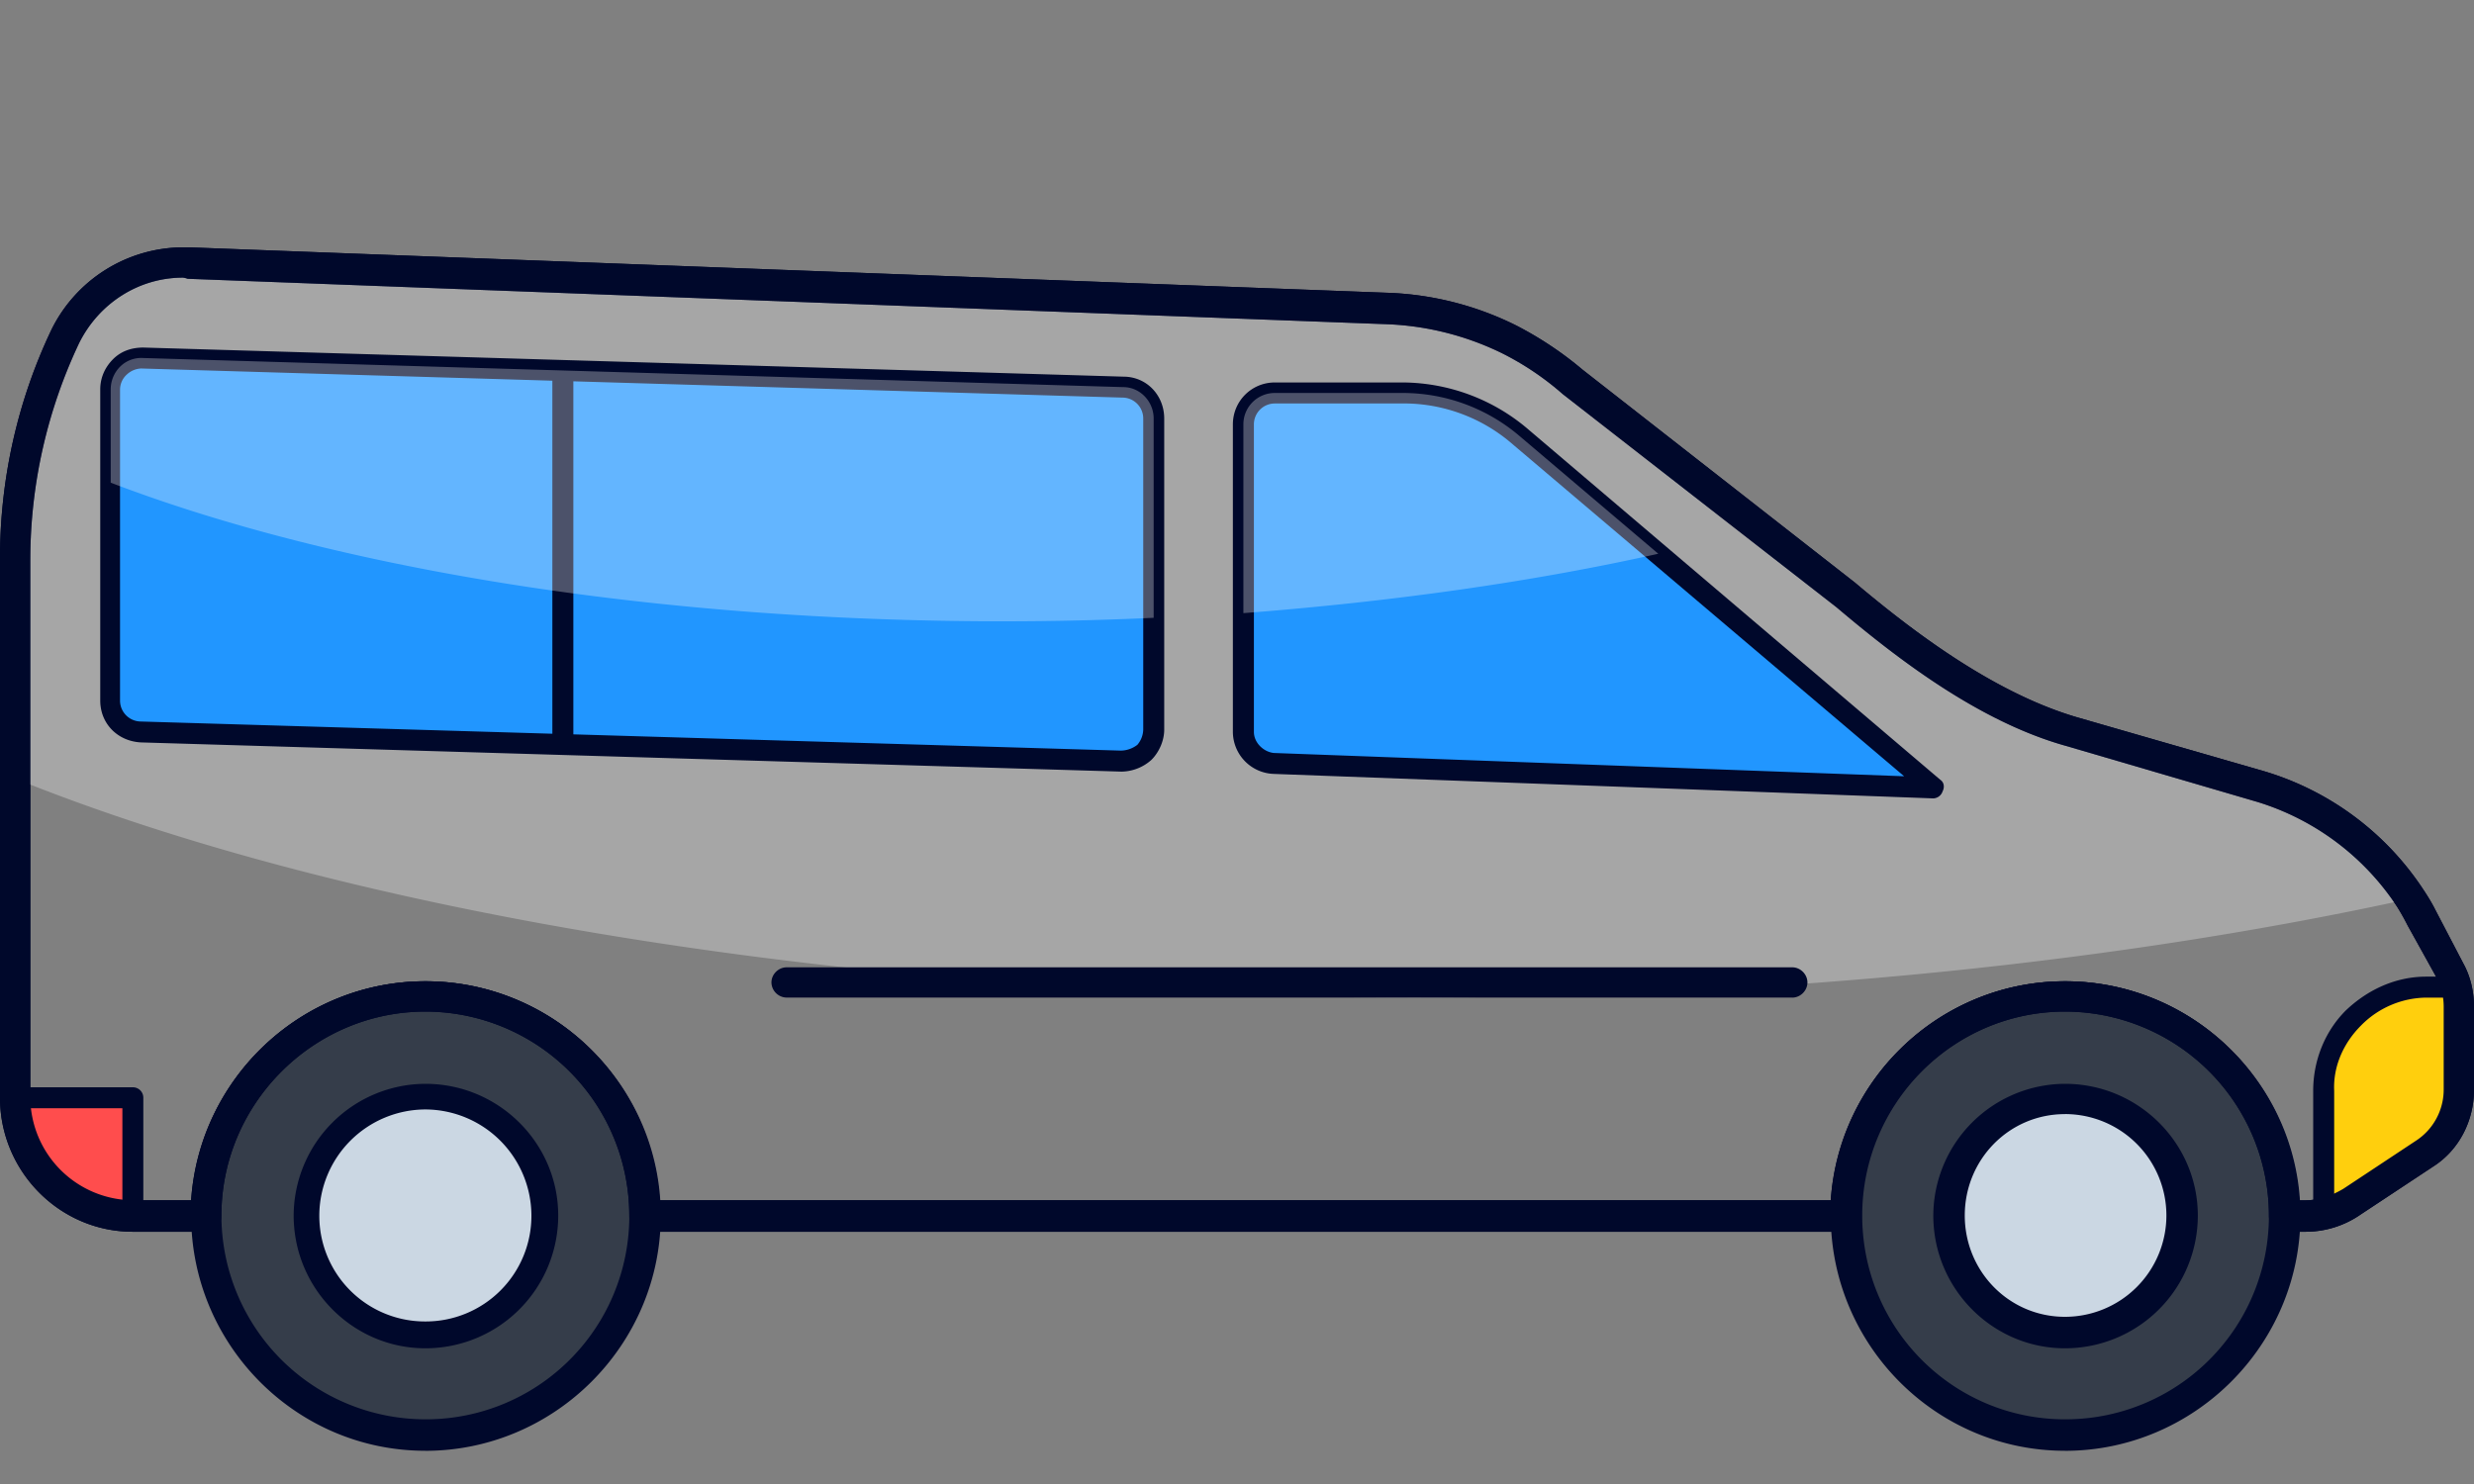 <svg width="60" height="36" fill="none" xmlns="http://www.w3.org/2000/svg"><rect width="100%" height="100%" fill="#808080" stroke="none"/><path fill-rule="evenodd" clip-rule="evenodd" d="M55.902 29.881h-.509c-.197 0-.367-.17-.367-.395a4.951 4.951 0 0 0-4.946-4.946c-2.713 0-4.946 2.233-4.946 4.946 0 .226-.141.395-.367.395H15.629c-.198 0-.368-.17-.368-.395a4.951 4.951 0 0 0-4.945-4.946c-2.714 0-4.946 2.233-4.946 4.946 0 .226-.17.395-.368.395h-1.78c-1.78 0-3.222-1.47-3.222-3.25V13.546c0-1.922.424-3.815 1.244-5.54A3.574 3.574 0 0 1 4.437 6h.141l29.054 1.102a7.573 7.573 0 0 1 3.137.792c.584.301 1.12.659 1.61 1.073l6.614 5.172c1.441 1.216 3.363 2.657 5.341 3.25l4.607 1.329a7.018 7.018 0 0 1 3.844 2.883c.113.17.207.33.282.48l.679 1.3c.17.31.254.678.254 1.046v2.006c0 .763-.367 1.47-.99 1.866l-1.751 1.158a2.338 2.338 0 0 1-1.357.424Zm-.141-.763h.141c.34 0 .65-.113.933-.282l1.752-1.16a1.48 1.48 0 0 0 .678-1.243v-2.006c0-.255-.056-.48-.17-.707l-.706-1.272a5.495 5.495 0 0 0-.254-.452 6.242 6.242 0 0 0-3.392-2.543l-4.635-1.357c-2.12-.593-4.098-2.12-5.567-3.363L37.899 9.56a6.935 6.935 0 0 0-1.47-.99 6.955 6.955 0 0 0-2.826-.706L4.55 6.763a.463.463 0 0 0-.113-.028c-1.074 0-2.035.622-2.515 1.582a12.309 12.309 0 0 0-1.187 5.229V26.63a2.51 2.51 0 0 0 2.487 2.487h1.413c.198-2.967 2.685-5.313 5.68-5.313a5.69 5.69 0 0 1 5.681 5.313H44.4c.198-2.967 2.685-5.313 5.681-5.313a5.69 5.69 0 0 1 5.68 5.313Z" fill="#00082B"/><path d="M58.474 21.798c-6.953 1.527-15.262 2.403-24.164 2.403-13.679 0-25.888-2.064-33.943-5.314v-5.341c0-1.865.424-3.702 1.215-5.37a3.184 3.184 0 0 1 2.855-1.809h.113L33.63 7.47a7.816 7.816 0 0 1 2.968.763 7.18 7.18 0 0 1 1.526 1.017l6.642 5.2c1.582 1.329 3.448 2.713 5.454 3.307l4.607 1.328a6.547 6.547 0 0 1 3.646 2.713Z" fill="#fff" style="mix-blend-mode:overlay" opacity=".3"/><path d="M43.467 24.2h-24.39a.374.374 0 0 1-.368-.367c0-.198.17-.367.368-.367h24.39c.198 0 .367.17.367.367 0 .198-.17.368-.367.368Z" fill="#00082B"/><path d="M27.979 10.155V17.7c0 .424-.367.763-.791.763l-23.769-.706c-.424 0-.734-.34-.734-.763V9.448c0-.424.339-.791.79-.763l23.77.706c.395 0 .734.34.734.764Z" fill="#2196FF"/><path fill-rule="evenodd" clip-rule="evenodd" d="M27.217 18.718h-.028L3.42 18.01c-.565-.028-.989-.452-.989-1.017V9.448c0-.283.113-.537.311-.735.198-.198.452-.282.735-.282l23.768.706c.565 0 .99.452.99 1.018V17.7c0 .255-.114.537-.312.735a1.11 1.11 0 0 1-.706.283ZM3.449 8.939a.537.537 0 0 0-.368.142.497.497 0 0 0-.17.367v7.546c0 .282.227.509.51.509l23.768.706a.675.675 0 0 0 .395-.141.595.595 0 0 0 .142-.368v-7.545a.507.507 0 0 0-.51-.51L3.45 8.94Z" fill="#00082B"/><path d="M46.886 19.114 30.89 18.52c-.396-.028-.735-.367-.735-.763v-7.461a.76.76 0 0 1 .763-.763h3.11a4.37 4.37 0 0 1 2.825 1.046l3.364 2.854 6.67 5.68Z" fill="#2196FF"/><path fill-rule="evenodd" clip-rule="evenodd" d="m46.886 19.368-15.996-.594a1.026 1.026 0 0 1-.99-1.017v-7.461c0-.565.453-1.018 1.018-1.018h3.11a4.72 4.72 0 0 1 2.995 1.103l10.033 8.535c.085.056.113.17.056.282a.246.246 0 0 1-.226.17Zm-15.968-9.58a.507.507 0 0 0-.508.508v7.461c0 .254.226.48.48.509l15.29.565-9.496-8.055a4.022 4.022 0 0 0-2.657-.989h-3.109Z" fill="#00082B"/><path d="M3.222 29.486A2.847 2.847 0 0 1 .367 26.63h2.855v2.855Z" fill="#FF4D4D"/><path fill-rule="evenodd" clip-rule="evenodd" d="M3.222 29.74a3.118 3.118 0 0 1-3.109-3.11c0-.141.113-.254.255-.254h2.854c.141 0 .254.113.254.254v2.855a.253.253 0 0 1-.254.254Zm-2.6-2.854c.141 1.243 1.13 2.232 2.346 2.345v-2.346H.622Z" fill="#00082B"/><path d="m59.576 23.946.057 2.487c0 .622-.311 1.216-.848 1.555-1.074.763-1.978 1.356-2.43 1.441v-2.967c0-1.385 1.102-2.516 2.487-2.516h.734Z" fill="#FFCF0D"/><path fill-rule="evenodd" clip-rule="evenodd" d="M56.355 29.683a.304.304 0 0 1-.17-.056c-.057-.028-.085-.113-.085-.198v-2.967c0-.735.283-1.442.791-1.95.537-.51 1.216-.82 1.95-.82h.735c.142 0 .255.113.255.254l.056 2.487a2.16 2.16 0 0 1-.96 1.78c-1.329.933-2.092 1.386-2.516 1.47h-.056Zm2.487-5.482a2.25 2.25 0 0 0-1.583.678c-.424.424-.678.99-.65 1.583v2.628c.537-.254 1.385-.848 2.035-1.3.48-.311.735-.82.735-1.357l-.057-2.232h-.48Z" fill="#00082B"/><path fill-rule="evenodd" clip-rule="evenodd" d="M15.63 29.486a5.307 5.307 0 0 1-5.314 5.313 5.307 5.307 0 0 1-5.313-5.313 5.307 5.307 0 0 1 5.313-5.314 5.307 5.307 0 0 1 5.313 5.314Zm-2.488 0a2.835 2.835 0 0 0-2.826-2.827 2.834 2.834 0 0 0-2.826 2.827 2.834 2.834 0 0 0 2.826 2.826 2.835 2.835 0 0 0 2.826-2.826Z" fill="#353D4A"/><path fill-rule="evenodd" clip-rule="evenodd" d="M10.316 35.194c-3.137 0-5.68-2.571-5.68-5.708a5.68 5.68 0 0 1 5.68-5.681c3.137 0 5.709 2.544 5.709 5.68 0 3.138-2.572 5.71-5.71 5.71Zm0-10.654c-2.713 0-4.946 2.233-4.946 4.946a4.951 4.951 0 0 0 4.946 4.945 4.933 4.933 0 0 0 4.946-4.945 4.951 4.951 0 0 0-4.946-4.946Zm0 8.168c-1.752 0-3.194-1.442-3.194-3.222a3.208 3.208 0 0 1 3.194-3.194c1.78 0 3.222 1.441 3.222 3.194a3.22 3.22 0 0 1-3.222 3.222Zm0-5.681a2.46 2.46 0 0 0-2.459 2.459 2.46 2.46 0 0 0 2.459 2.458 2.46 2.46 0 0 0 2.459-2.458 2.46 2.46 0 0 0-2.46-2.46Z" fill="#00082B"/><path d="M13.142 29.486a2.834 2.834 0 0 1-2.827 2.826 2.834 2.834 0 0 1-2.826-2.826 2.834 2.834 0 0 1 2.826-2.826 2.834 2.834 0 0 1 2.827 2.826Z" fill="#CBD7E3"/><path fill-rule="evenodd" clip-rule="evenodd" d="M10.316 32.566a3.088 3.088 0 0 1-3.08-3.08 3.088 3.088 0 0 1 3.08-3.08 3.088 3.088 0 0 1 3.08 3.08 3.088 3.088 0 0 1-3.08 3.08Zm0-5.652a2.581 2.581 0 0 0-2.572 2.572 2.563 2.563 0 0 0 2.572 2.571 2.563 2.563 0 0 0 2.572-2.571 2.581 2.581 0 0 0-2.572-2.572Zm39.764 5.794c-1.752 0-3.193-1.442-3.193-3.222a3.208 3.208 0 0 1 3.193-3.194c1.78 0 3.222 1.441 3.222 3.194a3.22 3.22 0 0 1-3.222 3.222Zm0-5.681c-1.356 0-2.43 1.102-2.43 2.459 0 1.356 1.074 2.458 2.43 2.458a2.46 2.46 0 0 0 2.46-2.458 2.46 2.46 0 0 0-2.46-2.46Z" fill="#00082B"/><path d="M55.393 29.486a5.307 5.307 0 0 1-5.313 5.313 5.307 5.307 0 0 1-5.313-5.313 5.307 5.307 0 0 1 5.313-5.314 5.307 5.307 0 0 1 5.313 5.314Z" fill="#353D4A"/><path fill-rule="evenodd" clip-rule="evenodd" d="M50.08 35.194c-3.136 0-5.68-2.571-5.68-5.708a5.681 5.681 0 0 1 5.68-5.681c3.138 0 5.71 2.544 5.71 5.68 0 3.138-2.572 5.71-5.71 5.71Zm0-10.654c-2.713 0-4.917 2.233-4.917 4.946 0 2.741 2.204 4.945 4.918 4.945a4.933 4.933 0 0 0 4.945-4.945 4.951 4.951 0 0 0-4.945-4.946Z" fill="#00082B"/><path d="M50.08 32.312a2.835 2.835 0 0 1-2.826-2.826 2.835 2.835 0 0 1 2.826-2.826 2.816 2.816 0 0 1 2.826 2.826 2.816 2.816 0 0 1-2.826 2.826Z" fill="#CBD7E3"/><path fill-rule="evenodd" clip-rule="evenodd" d="M50.08 32.708c-1.752 0-3.193-1.442-3.193-3.222a3.208 3.208 0 0 1 3.193-3.194c1.78 0 3.222 1.441 3.222 3.194a3.22 3.22 0 0 1-3.222 3.222Zm0-5.681c-1.356 0-2.43 1.102-2.43 2.459 0 1.356 1.074 2.458 2.43 2.458a2.46 2.46 0 0 0 2.46-2.458 2.46 2.46 0 0 0-2.46-2.46Z" fill="#00082B"/><path d="M13.65 18.18a.253.253 0 0 1-.254-.253V8.996c0-.142.113-.255.255-.255.141 0 .254.113.254.255v8.93a.253.253 0 0 1-.254.255Z" fill="#00082B"/><path d="M27.979 10.155v4.832a77.755 77.755 0 0 1-3.646.085c-8.563 0-16.25-1.3-21.648-3.363V9.448c0-.424.339-.791.79-.763l23.77.706c.395 0 .734.34.734.764Zm12.238 3.278c-3.024.678-6.416 1.159-10.062 1.441v-4.578a.76.76 0 0 1 .763-.763h3.11a4.37 4.37 0 0 1 2.825 1.045l3.364 2.855Z" fill="#fff" style="mix-blend-mode:overlay" opacity=".3"/><path fill-rule="evenodd" clip-rule="evenodd" d="M55.902 29.881h-.509c-.197 0-.367-.17-.367-.395a4.951 4.951 0 0 0-4.946-4.946c-2.713 0-4.946 2.233-4.946 4.946 0 .226-.141.395-.367.395H15.629c-.198 0-.368-.17-.368-.395a4.951 4.951 0 0 0-4.945-4.946c-2.714 0-4.946 2.233-4.946 4.946 0 .226-.17.395-.368.395h-1.78c-1.78 0-3.222-1.47-3.222-3.25V13.546c0-1.922.424-3.815 1.244-5.54A3.574 3.574 0 0 1 4.437 6h.141l29.054 1.102a7.573 7.573 0 0 1 3.137.792c.584.301 1.12.659 1.61 1.073l6.614 5.172c1.441 1.216 3.363 2.657 5.341 3.25l4.607 1.329a7.018 7.018 0 0 1 3.844 2.883c.113.17.207.33.282.48l.679 1.3c.17.31.254.678.254 1.046v2.006c0 .763-.367 1.47-.99 1.866l-1.751 1.158a2.338 2.338 0 0 1-1.357.424Zm-.141-.763h.141c.34 0 .65-.113.933-.282l1.752-1.16a1.48 1.48 0 0 0 .678-1.243v-2.006c0-.255-.056-.48-.17-.707l-.706-1.272a5.495 5.495 0 0 0-.254-.452 6.242 6.242 0 0 0-3.392-2.543l-4.635-1.357c-2.12-.593-4.098-2.12-5.567-3.363L37.899 9.56a6.935 6.935 0 0 0-1.47-.99 6.955 6.955 0 0 0-2.826-.706L4.55 6.763a.463.463 0 0 0-.113-.028c-1.074 0-2.035.622-2.515 1.582a12.309 12.309 0 0 0-1.187 5.229V26.63a2.51 2.51 0 0 0 2.487 2.487h1.413c.198-2.967 2.685-5.313 5.68-5.313a5.69 5.69 0 0 1 5.681 5.313H44.4c.198-2.967 2.685-5.313 5.681-5.313a5.69 5.69 0 0 1 5.68 5.313Z" fill="#00082B"/></svg>